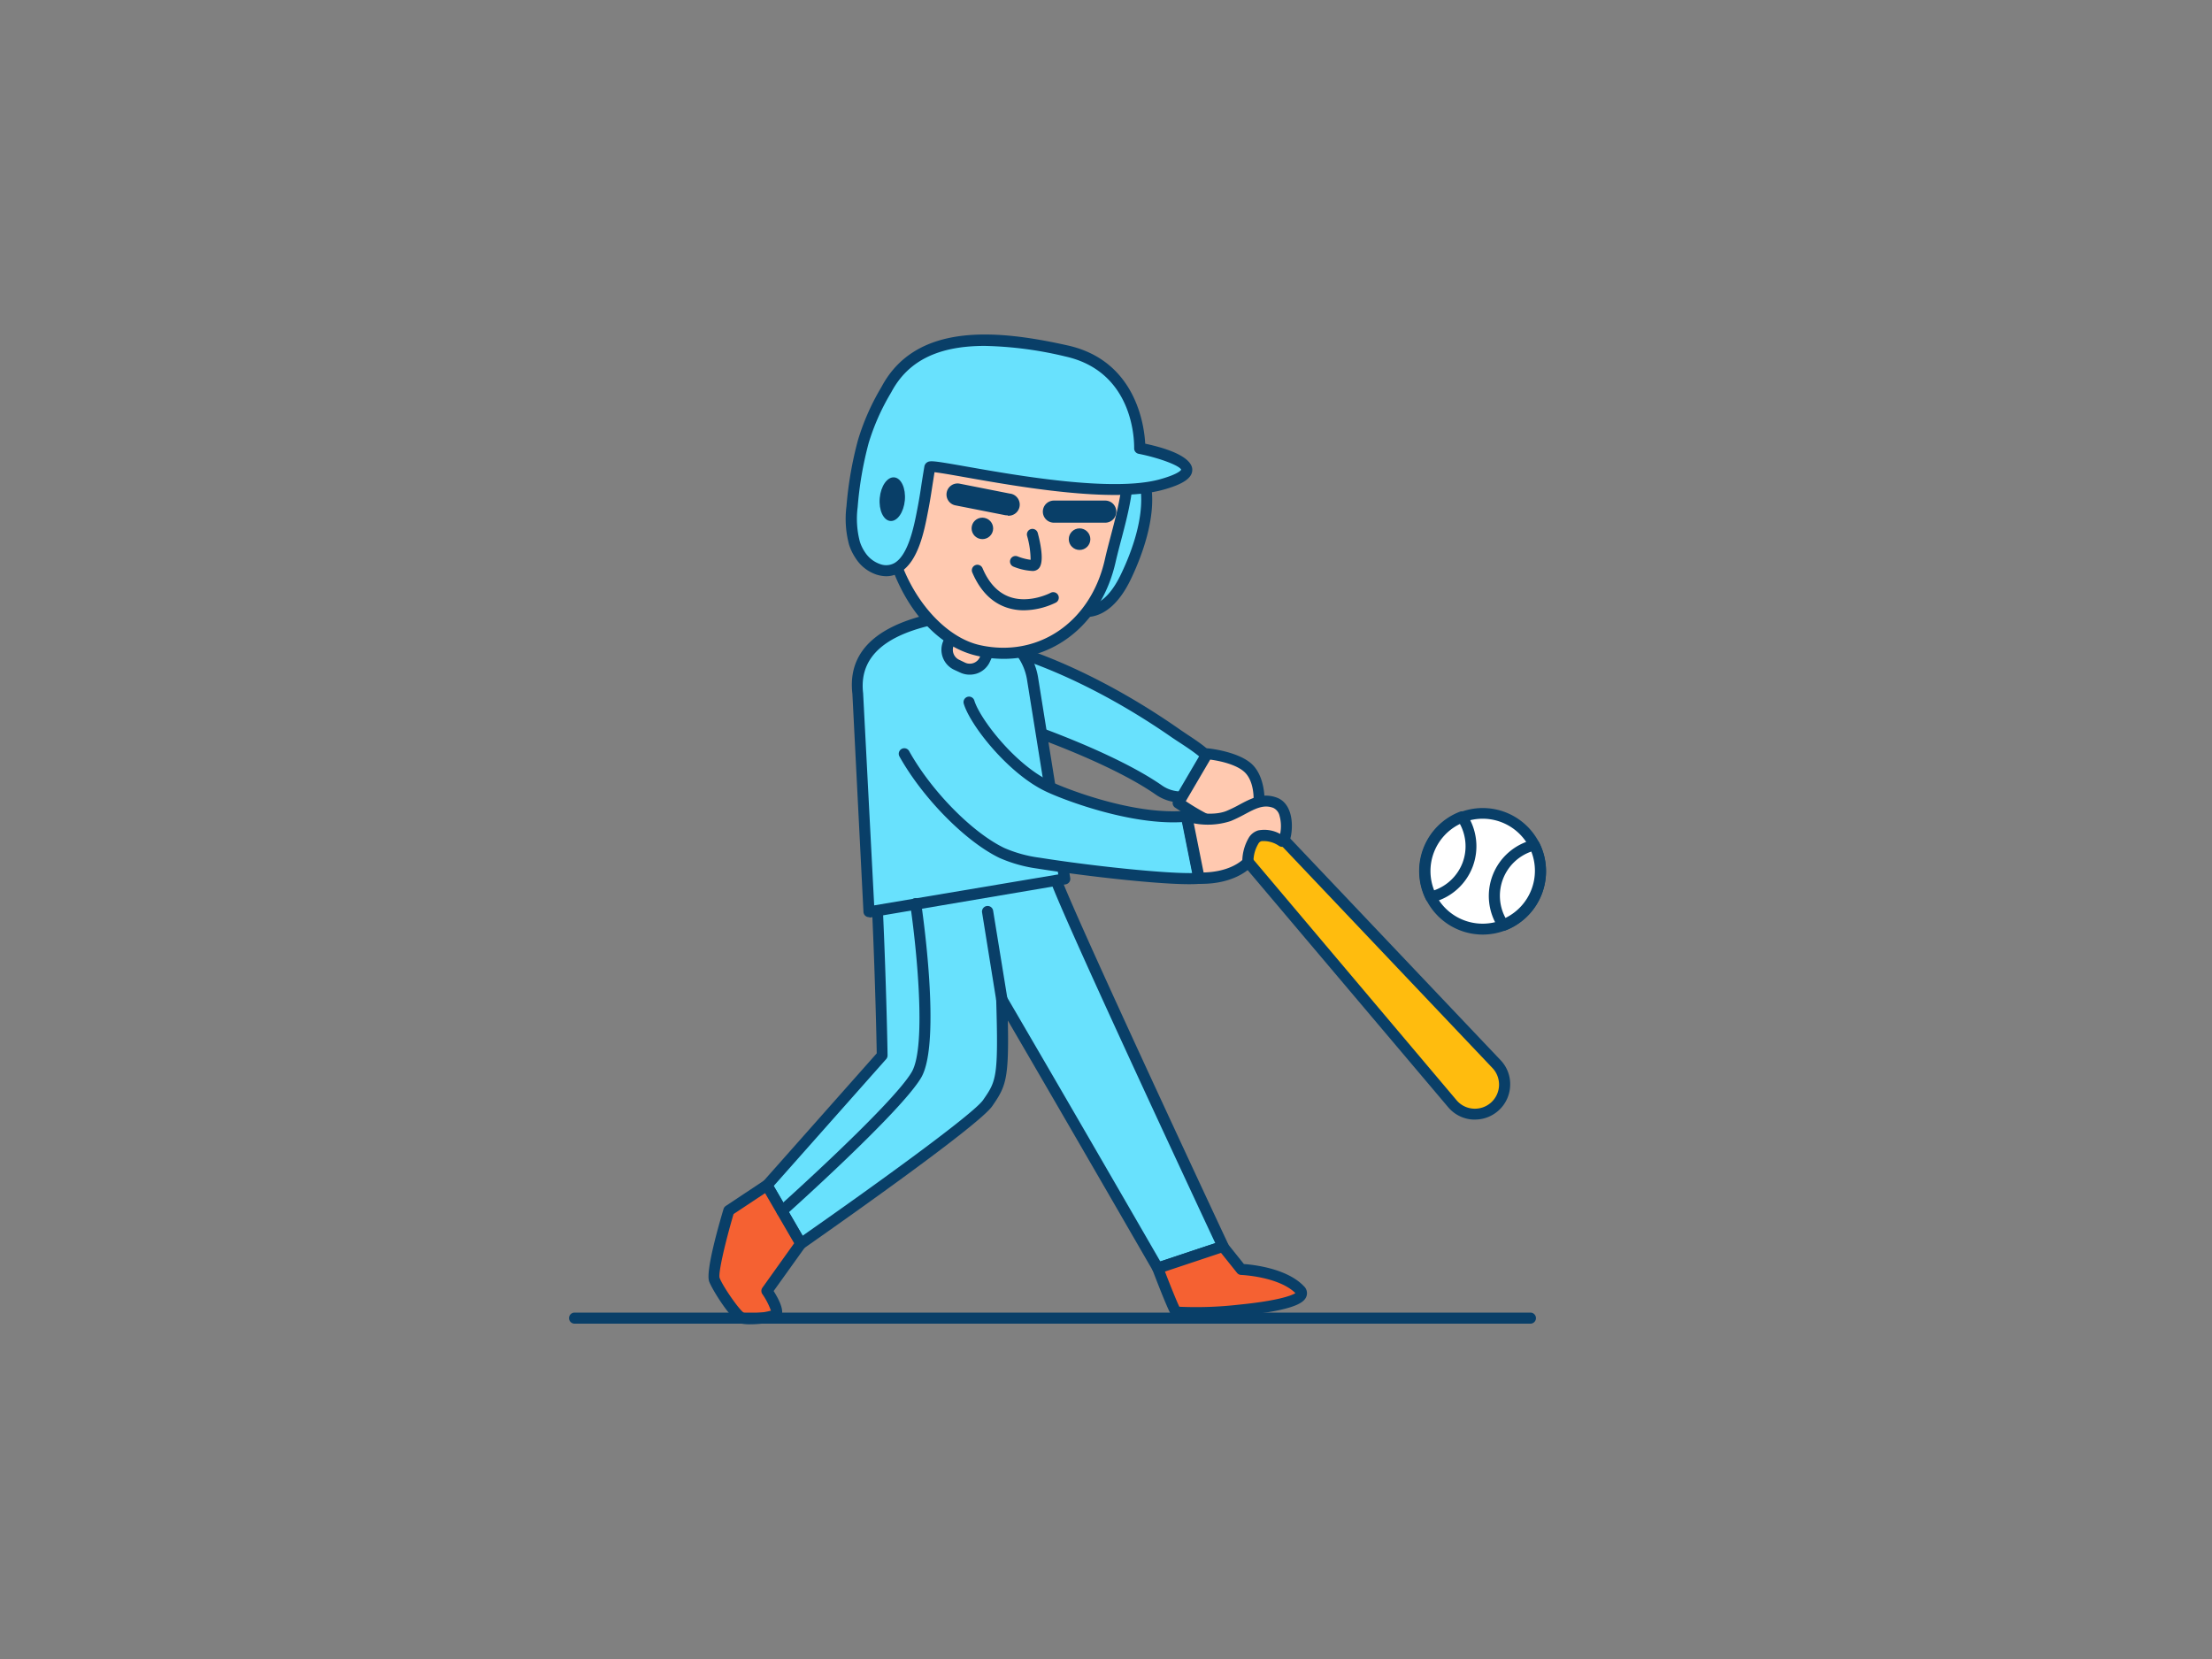 <svg id="_200_baseball_outline" data-name="#200_baseball_outline" xmlns="http://www.w3.org/2000/svg" viewBox="0 0 400 300"><rect x="0" y="0" width="400" height="300" fill="#808080" stroke="none"/><path d="M270.31,200.08h0a5.37,5.37,0,0,1-7.64-.48l-49.11-58,4.77-4.27,52.33,55.16A5.36,5.36,0,0,1,270.31,200.08Z" fill="#ffbc0e"/><path d="M266.73,202.45h-.4a6.3,6.3,0,0,1-4.41-2.18L212.8,142.19a1,1,0,0,1,.1-1.39l4.76-4.27a1,1,0,0,1,1.39.06l52.34,55.16a6.26,6.26,0,0,1,1.69,4.63,6.33,6.33,0,0,1-2.11,4.45h0A6.34,6.34,0,0,1,266.73,202.45ZM215,141.64,263.43,199a4.32,4.32,0,0,0,3,1.48,4.38,4.38,0,0,0,3.19-1.1h0a4.36,4.36,0,0,0,.29-6.22l-51.66-54.45Zm55.35,58.44h0Z" fill="#093f68"/><path d="M213.58,144.12a7.07,7.07,0,0,1-4-1.27c-9.8-6.83-31.26-14.17-39.23-15.68-3.84-.72-3.95-.6-3.22-4.44s.58-7.87,4.47-7.53c11.29,1,26.71,7.42,41,17.39,3.21,2.23,9.05,5.3,6.82,8.5A7,7,0,0,1,213.58,144.12Z" fill="#68e1fd"/><path d="M213.58,145.12a8,8,0,0,1-4.61-1.45c-9.81-6.84-31-14-38.85-15.51l-.38-.08c-2-.36-3-.57-3.63-1.46s-.37-2.1,0-4.07c.11-.61.21-1.22.3-1.82.46-3.07,1.06-6.9,5.24-6.53,11.64,1,27.15,7.57,41.5,17.57.44.31.94.64,1.47,1,2.68,1.77,5.73,3.77,6.2,6.23a3.43,3.43,0,0,1-.61,2.69A8.1,8.1,0,0,1,213.58,145.12Zm-42.46-28.94c-1.82,0-2.22,1.41-2.74,4.85-.09.62-.19,1.26-.31,1.89a8.52,8.52,0,0,0-.29,2.59,8.08,8.08,0,0,0,2.33.61l.38.07c8,1.51,29.59,8.85,39.63,15.84a6,6,0,0,0,3.46,1.09,6.09,6.09,0,0,0,5-2.6,1.49,1.49,0,0,0,.29-1.16c-.32-1.63-3.22-3.54-5.34-4.94-.54-.35-1.06-.69-1.52-1-14.07-9.8-29.22-16.24-40.52-17.21A2.3,2.3,0,0,0,171.12,116.18Z" fill="#093f68"/><path d="M221.14,225.39s-29.95-64-30.49-67.12L158,153.41c.93,12,1.46,33.71,1.5,37.45l-20.81,23.48,6.12,10.54s31.26-21.75,33.8-25.42,3-4.57,2.53-18.79c12.71,21.74,28.22,48.65,28.22,48.65Z" fill="#68e1fd"/><path d="M209.36,230.32a1,1,0,0,1-.87-.5c-.15-.26-14.1-24.45-26.24-45.28.22,10.73-.38,11.94-2.82,15.48-2.57,3.72-30.83,23.44-34,25.68a1,1,0,0,1-1.44-.32l-6.13-10.54a1,1,0,0,1,.12-1.17l20.56-23.19c-.07-4.65-.6-25.41-1.5-37a1,1,0,0,1,.31-.81,1,1,0,0,1,.83-.26l32.66,4.86a1,1,0,0,1,.84.82c.45,2.36,18.43,41.28,30.41,66.87a1,1,0,0,1,0,.82,1,1,0,0,1-.6.55l-11.79,3.93A1.12,1.12,0,0,1,209.36,230.32Zm-28.22-50.65a1,1,0,0,1,.87.5c11.42,19.54,25.27,43.54,27.81,47.94l9.94-3.31c-4.48-9.58-27.33-58.51-29.87-65.63l-30.8-4.59c.87,12.19,1.37,32.63,1.41,36.26a1,1,0,0,1-.25.68l-20.34,22.94,5.22,9c12.51-8.73,30.91-22,32.65-24.55,2.37-3.43,2.79-4,2.36-18.19a1,1,0,0,1,.73-1A.84.84,0,0,1,181.14,179.67Z" fill="#093f68"/><path d="M192.51,158.89l-35.37,6-2-39.43c-1.53-13,16.48-14,22.55-14.88l-3.43,2.94a11.09,11.09,0,0,1,12.53,9.43Z" fill="#68e1fd"/><path d="M157.14,165.85a1,1,0,0,1-.63-.22,1,1,0,0,1-.37-.73l-2-39.43c-1.51-12.83,14.79-14.85,21.74-15.71l1.67-.21a1,1,0,0,1,.79,1.74L177,112.43a12.09,12.09,0,0,1,10.76,10.34l5.77,36a1,1,0,0,1-.82,1.15l-35.38,6ZM174.45,112c-7.3,1-19.56,3.23-18.37,13.35l2,38.37,33.29-5.6-5.62-35a10.11,10.11,0,0,0-11.4-8.6,1,1,0,0,1-.79-1.75Z" fill="#093f68"/><path d="M163.57,136.3c4.09,7.36,11.72,15.09,17.65,17.94a24.52,24.52,0,0,0,6.59,1.84c9.19,1.47,24.59,3.17,29,2.74l-2.25-11.23c-9.55.92-22.09-3.94-25.16-5.42-6.67-3.2-13.14-11.68-14.21-15.2" fill="#68e1fd"/><path d="M215,159.89c-6.07,0-19.29-1.53-27.39-2.82a25.67,25.67,0,0,1-6.87-1.93c-6.13-2.95-13.9-10.84-18.09-18.35a1,1,0,0,1,.39-1.36,1,1,0,0,1,1.36.39c4,7.19,11.4,14.73,17.21,17.52A23.56,23.56,0,0,0,188,155.1c9.18,1.46,22.44,2.87,27.65,2.78l-1.84-9.22c-9.73.57-22-4.22-24.79-5.59-6.64-3.18-13.52-11.79-14.74-15.81a1,1,0,0,1,.67-1.25,1,1,0,0,1,1.24.67c1,3.3,7.32,11.53,13.69,14.59,2.82,1.36,15.23,6.22,24.64,5.33a1,1,0,0,1,1.07.8l2.25,11.23a1,1,0,0,1-.88,1.19C216.42,159.87,215.79,159.89,215,159.89Z" fill="#093f68"/><path d="M138.69,214.34l-6.89,4.56s-3.24,10.84-2.62,12.49,4,6.67,5,7,5.5,0,6.11-.76-1.65-4.15-1.65-4.15l6.12-8.57Z" fill="#f56132"/><path d="M135.71,239.47a7.79,7.79,0,0,1-1.75-.14c-1.67-.48-5.17-6.1-5.72-7.59-.66-1.77,1.6-9.77,2.6-13.12a1,1,0,0,1,.41-.55l6.88-4.57a1,1,0,0,1,.78-.14,1.06,1.06,0,0,1,.64.47l6.13,10.54a1,1,0,0,1-.05,1.09l-5.73,8c2.21,3.51,1.47,4.43,1.22,4.74C140.38,239.14,137.64,239.47,135.71,239.47Zm-3.06-19.93c-1.43,4.86-2.78,10.54-2.53,11.52.59,1.58,3.63,5.93,4.44,6.36a14.33,14.33,0,0,0,4.85-.41,13,13,0,0,0-1.55-3,1,1,0,0,1,0-1.14l5.75-8.05-5.26-9.06Z" fill="#093f68"/><path d="M209.36,229.32s2.6,6.88,3.21,7.79,25.78-.46,22.51-3.87-10.61-3.69-10.61-3.69l-3.33-4.16Z" fill="#f56132"/><path d="M216,238.38c-2.17,0-3.9-.18-4.26-.71-.64-1-2.88-6.83-3.32-8a1.05,1.05,0,0,1,0-.78,1,1,0,0,1,.59-.52l11.79-3.92a1,1,0,0,1,1.09.32l3.05,3.81c1.73.12,7.79.79,10.84,4a1.72,1.72,0,0,1,.47,1.83c-.37,1.05-1.78,2.26-9.42,3.24C226.76,237.63,220.46,238.38,216,238.38Zm-2.74-2.08a67.56,67.56,0,0,0,10.71-.37c6.75-.66,9.54-1.59,10.28-2.1-3.07-3-9.76-3.28-9.82-3.28a1,1,0,0,1-.74-.38l-2.89-3.61-10.14,3.38C211.7,232.64,212.81,235.38,213.26,236.3Z" fill="#093f68"/><path d="M141.41,220a1,1,0,0,1-.75-.34,1,1,0,0,1,.08-1.41c.21-.18,20.66-18.5,24.12-24.38,2.79-4.74.75-23.49-.27-30.32a1,1,0,0,1,.84-1.13,1,1,0,0,1,1.14.84c.15,1,3.73,25.31,0,31.62-3.62,6.15-23.65,24.1-24.5,24.86A1,1,0,0,1,141.41,220Z" fill="#093f68"/><line x1="181.14" y1="180.67" x2="178.58" y2="164.85" fill="#68e1fd"/><path d="M181.14,181.67a1,1,0,0,1-1-.84L177.59,165a1,1,0,1,1,2-.32l2.57,15.82a1,1,0,0,1-.83,1.15Z" fill="#093f68"/><path d="M203.64,104.17c-1.38,2.94-3.57,6-6.8,6.34a2.18,2.18,0,0,1-1.58-.32,2.72,2.72,0,0,1-.75-2,54.67,54.67,0,0,1,.62-13.64c.5-2.91,1.32-5.92,3.39-8,3-3,8.14-2.91,8.72,1.81C207.87,93.48,205.78,99.6,203.64,104.17Z" fill="#68e1fd"/><path d="M196.46,111.54a2.85,2.85,0,0,1-1.81-.56,3.69,3.69,0,0,1-1.14-2.69,55.7,55.7,0,0,1,.63-13.89c.48-2.73,1.32-6.17,3.67-8.56a7.12,7.12,0,0,1,7.08-2,5,5,0,0,1,3.34,4.45c.69,5.54-1.62,12-3.69,16.35h0c-2,4.21-4.59,6.61-7.59,6.92Zm6.64-26a5.64,5.64,0,0,0-3.87,1.74c-1.95,2-2.67,4.9-3.11,7.49a53.14,53.14,0,0,0-.61,13.39c0,.52.12,1.08.37,1.27a1.29,1.29,0,0,0,.86.12c2.86-.3,4.84-3.31,6-5.78h0c2-4.16,4.14-10.19,3.52-15.26a3.08,3.08,0,0,0-2-2.79A3.64,3.64,0,0,0,203.1,85.51Z" fill="#093f68"/><path d="M171.49,113.65h7.18a0,0,0,0,1,0,0v4.13a3,3,0,0,1-3,3h-1.08a3,3,0,0,1-3-3v-4.13A0,0,0,0,1,171.49,113.65Z" transform="translate(66.04 -63.06) rotate(25.03)" fill="#ffc9b0"/><path d="M175.34,122a4,4,0,0,1-1.71-.38h0l-1-.46a4,4,0,0,1-2-5.38l1.74-3.74a1,1,0,0,1,1.33-.48l6.51,3a1,1,0,0,1,.51.57,1,1,0,0,1,0,.76L179,119.68a4,4,0,0,1-2.28,2.09A4.15,4.15,0,0,1,175.34,122Zm-.86-2.19a2,2,0,0,0,2.72-1l1.33-2.84-4.7-2.19-1.32,2.84a2,2,0,0,0,1,2.72Z" fill="#093f68"/><path d="M176.9,117.61c-11.52-2.6-18.6-19.14-16-30.47l2.5,1.66c-.48-.32,1.66-7.83,1.89-8.52,1.13-3.32,2.95-6.48,6-8.41,3.89-2.49,8.85-2.44,13.46-2s9.26,1.25,13.14,3.71c10.25,6.5,5.06,18.46,2.93,27.86C198.19,112.78,188.41,120.22,176.9,117.61Z" fill="#ffc9b0"/><path d="M181.5,119.14a21.8,21.8,0,0,1-4.82-.55h0c-12.06-2.73-19.44-20-16.8-31.67a1,1,0,0,1,.61-.71,1,1,0,0,1,.92.09l1.07.71c.13-.65.32-1.49.59-2.57.5-2,1.1-4.09,1.24-4.48,1.39-4.11,3.53-7.11,6.37-8.93,4.2-2.69,9.48-2.6,14.09-2.15,4.38.43,9.41,1.22,13.59,3.87,9.37,5.94,6.63,16.35,4.43,24.72-.39,1.46-.75,2.85-1.06,4.2C199.3,112.38,191.17,119.14,181.5,119.14Zm-4.38-2.5c10.56,2.39,20.09-4.09,22.66-15.41.31-1.39.68-2.79,1.07-4.27,2.25-8.54,4.57-17.36-3.56-22.52-3.82-2.43-8.57-3.16-12.71-3.57s-9.13-.52-12.82,1.85c-2.45,1.56-4.32,4.22-5.56,7.88a62.6,62.6,0,0,0-1.91,7.83,1,1,0,0,1-1.48,1.2h0l-1.24-.83c-2,12.59,6.71,25.84,15.56,27.84ZM163.92,88h0Z" fill="#093f68"/><ellipse cx="177.64" cy="95.55" rx="1.94" ry="1.95" transform="translate(45.22 247.7) rotate(-77.24)" fill="#093f68"/><circle cx="195.22" cy="97.5" r="1.95" fill="#093f68"/><path d="M186.71,103.25a10.56,10.56,0,0,1-3.46-.79,1,1,0,0,1-.53-1.31,1,1,0,0,1,1.31-.53,9.75,9.75,0,0,0,2.34.61,16.31,16.31,0,0,0-.64-4.34,1,1,0,0,1,.71-1.22,1,1,0,0,1,1.22.71c.49,1.84,1.17,5.1.28,6.29a1.46,1.46,0,0,1-1.13.58Z" fill="#093f68"/><path d="M182.2,93.17a1.72,1.72,0,0,1-.39,0l-9.12-1.8a2,2,0,0,1,.78-3.92l9.11,1.8a2,2,0,0,1-.38,4Z" fill="#093f68"/><path d="M190.58,94.52a2,2,0,0,1,0-4h9.28a2,2,0,0,1,0,4Z" fill="#093f68"/><path d="M185.16,110.36a9.75,9.75,0,0,1-3.25-.54c-2.66-.94-4.71-3.06-6.09-6.3a1,1,0,0,1,1.85-.78c1.14,2.7,2.8,4.45,4.91,5.2,3.58,1.27,7.37-.72,7.41-.74a1,1,0,0,1,.94,1.77A13.54,13.54,0,0,1,185.16,110.36Z" fill="#093f68"/><path d="M155.53,100.38a6.3,6.3,0,0,0,3.31,2.58c5.77,1.77,7.26-7,8-10.92.49-2.51.81-5.05,1.24-7.57.17-1,29.4,6.57,41.8,3.2s-3.82-6.59-3.82-6.59.52-14.55-13.22-17.61S166,59.8,160.34,70.36a42.9,42.9,0,0,0-4.21,9.47,65,65,0,0,0-2.07,11.83,17,17,0,0,0,.45,6.59A8.36,8.36,0,0,0,155.53,100.38Z" fill="#68e1fd"/><path d="M160.3,104.2a6.2,6.2,0,0,1-1.76-.28,7.17,7.17,0,0,1-3.83-3,9.73,9.73,0,0,1-1.16-2.38,18,18,0,0,1-.48-7,66.11,66.11,0,0,1,2.09-12,42.48,42.48,0,0,1,4.1-9.33l.2-.35c6.36-11.78,21.31-10.14,33.63-7.39s13.83,14.48,14,17.76c7.3,1.57,8.48,3.57,8.51,4.65.06,1.54-1.61,2.69-5.4,3.72-9,2.44-26.34-.65-35.67-2.3-2.29-.41-4.48-.79-5.54-.91-.12.74-.23,1.48-.35,2.21-.23,1.51-.47,3.07-.77,4.6l-.08.41c-.64,3.33-1.72,8.91-5,10.86A4.78,4.78,0,0,1,160.3,104.2Zm17.78-41.65c-8.47,0-13.86,2.72-16.86,8.29l-.2.35a40.53,40.53,0,0,0-3.93,8.9,63.89,63.89,0,0,0-2,11.65,16.2,16.2,0,0,0,.4,6.21,7.34,7.34,0,0,0,.9,1.87h0a5.37,5.37,0,0,0,2.77,2.19,3.09,3.09,0,0,0,2.63-.22c2.49-1.5,3.51-6.73,4.05-9.53l.08-.41c.29-1.49.53-3,.75-4.52.16-1,.32-2,.49-3a1.1,1.1,0,0,1,.43-.68c.58-.41,1.12-.35,7.3.74C184,86,201.13,89,209.65,86.7c3.62-1,3.94-1.75,3.94-1.76-.24-.73-3.91-2.13-7.7-2.88a1,1,0,0,1-.8-1c0-.56.31-13.76-12.44-16.6A68.13,68.13,0,0,0,178.08,62.55Z" fill="#093f68"/><ellipse cx="161.36" cy="90.27" rx="3.96" ry="2.28" transform="translate(56.99 242.89) rotate(-84.86)" fill="#093f68"/><path d="M223.68,150.45s-.4-1.12,1.8-3.38l2.19-2.26s.26-3.92-2-6-7.36-2.55-7.36-2.55l-5.22,8.88S219.47,149.6,223.68,150.45Z" fill="#ffc9b0"/><path d="M223.68,151.45a.71.71,0,0,1-.2,0c-4.36-.88-10.7-5.24-11-5.42a1,1,0,0,1-.29-1.33l5.21-8.89a1,1,0,0,1,1-.48c.22,0,5.46.56,7.93,2.8s2.35,6.58,2.34,6.76a.94.94,0,0,1-.28.63l-2.19,2.27c-1.49,1.53-1.55,2.34-1.55,2.45a1,1,0,0,1-1,1.23Zm.95-1.33Zm0,0Zm0,0Zm-10.2-5.24a40.26,40.26,0,0,0,8.42,4.32,7.86,7.86,0,0,1,1.92-2.83l1.92-2c0-.92-.17-3.43-1.69-4.8s-4.51-2-6.16-2.21Z" fill="#093f68"/><path d="M214.58,147.59s4.53,1.23,7.59,0,5.4-3.54,8.42-2.38,2,7.38,1.18,6.92-4-2.15-5.16,0a7,7,0,0,0-1,3.8s-2.47,3-8.81,2.86Z" fill="#ffc9b0"/><path d="M217.2,159.83h-.39a1,1,0,0,1-1-.8l-2.25-11.23a1,1,0,0,1,.3-.93,1,1,0,0,1,.94-.23s4.25,1.12,7,0a23.68,23.68,0,0,0,2.32-1.13c2.07-1.11,4.22-2.25,6.83-1.25,1.45.56,2.38,2,2.61,4.1.17,1.5-.05,3.91-1,4.57a1.16,1.16,0,0,1-1.24.06,4.85,4.85,0,0,0-3.2-.88.91.91,0,0,0-.59.5,6.18,6.18,0,0,0-.86,3.22,1,1,0,0,1-.22.75C226.3,156.74,223.65,159.83,217.2,159.83Zm-1.34-11,1.79,8.94c4.18-.1,6.3-1.64,7-2.25a8.61,8.61,0,0,1,1.09-3.89,3,3,0,0,1,1.8-1.47,5.88,5.88,0,0,1,3.95.64,7,7,0,0,0-.11-3.29,2.09,2.09,0,0,0-1.13-1.42c-1.75-.67-3.26.14-5.17,1.16a26.79,26.79,0,0,1-2.52,1.22A13.35,13.35,0,0,1,215.86,148.88Z" fill="#093f68"/><path d="M277.87,161.29a10.46,10.46,0,1,1-.41-8.5A10.45,10.45,0,0,1,277.87,161.29Z" fill="#fff"/><path d="M268.11,169a11.44,11.44,0,1,1,4.09-.75A11.49,11.49,0,0,1,268.11,169Zm0-20.95a9.62,9.62,0,0,0-3.38.62,9.49,9.49,0,1,0,3.38-.62Z" fill="#093f68"/><path d="M265.35,156.44a9.46,9.46,0,0,1-6.6,5.78,10.47,10.47,0,0,1,5.61-14.5A9.45,9.45,0,0,1,265.35,156.44Z" fill="#fff"/><path d="M258.75,163.22a1,1,0,0,1-.9-.55A11.49,11.49,0,0,1,264,146.78a1,1,0,0,1,1.19.38,10.5,10.5,0,0,1,1.09,9.64h0a10.46,10.46,0,0,1-7.3,6.39A.85.85,0,0,1,258.75,163.22ZM264,149a9.47,9.47,0,0,0-4.66,12,8.5,8.5,0,0,0,5.12-4.94h0A8.49,8.49,0,0,0,264,149Z" fill="#093f68"/><path d="M277.87,161.29a10.45,10.45,0,0,1-6,6,9.46,9.46,0,0,1,5.62-14.5A10.49,10.49,0,0,1,277.87,161.29Z" fill="#fff"/><path d="M271.84,168.29a1,1,0,0,1-.83-.43,10.45,10.45,0,0,1,6.22-16,1,1,0,0,1,1.12.52,11.49,11.49,0,0,1-6.15,15.89A1.13,1.13,0,0,1,271.84,168.29Zm5.07-14.3a8.46,8.46,0,0,0-4.67,12,9.51,9.51,0,0,0,4.67-12Z" fill="#093f68"/><path d="M276.75,239.36H103.9a1,1,0,1,1,0-2H276.75a1,1,0,0,1,0,2Z" fill="#093f68"/></svg>